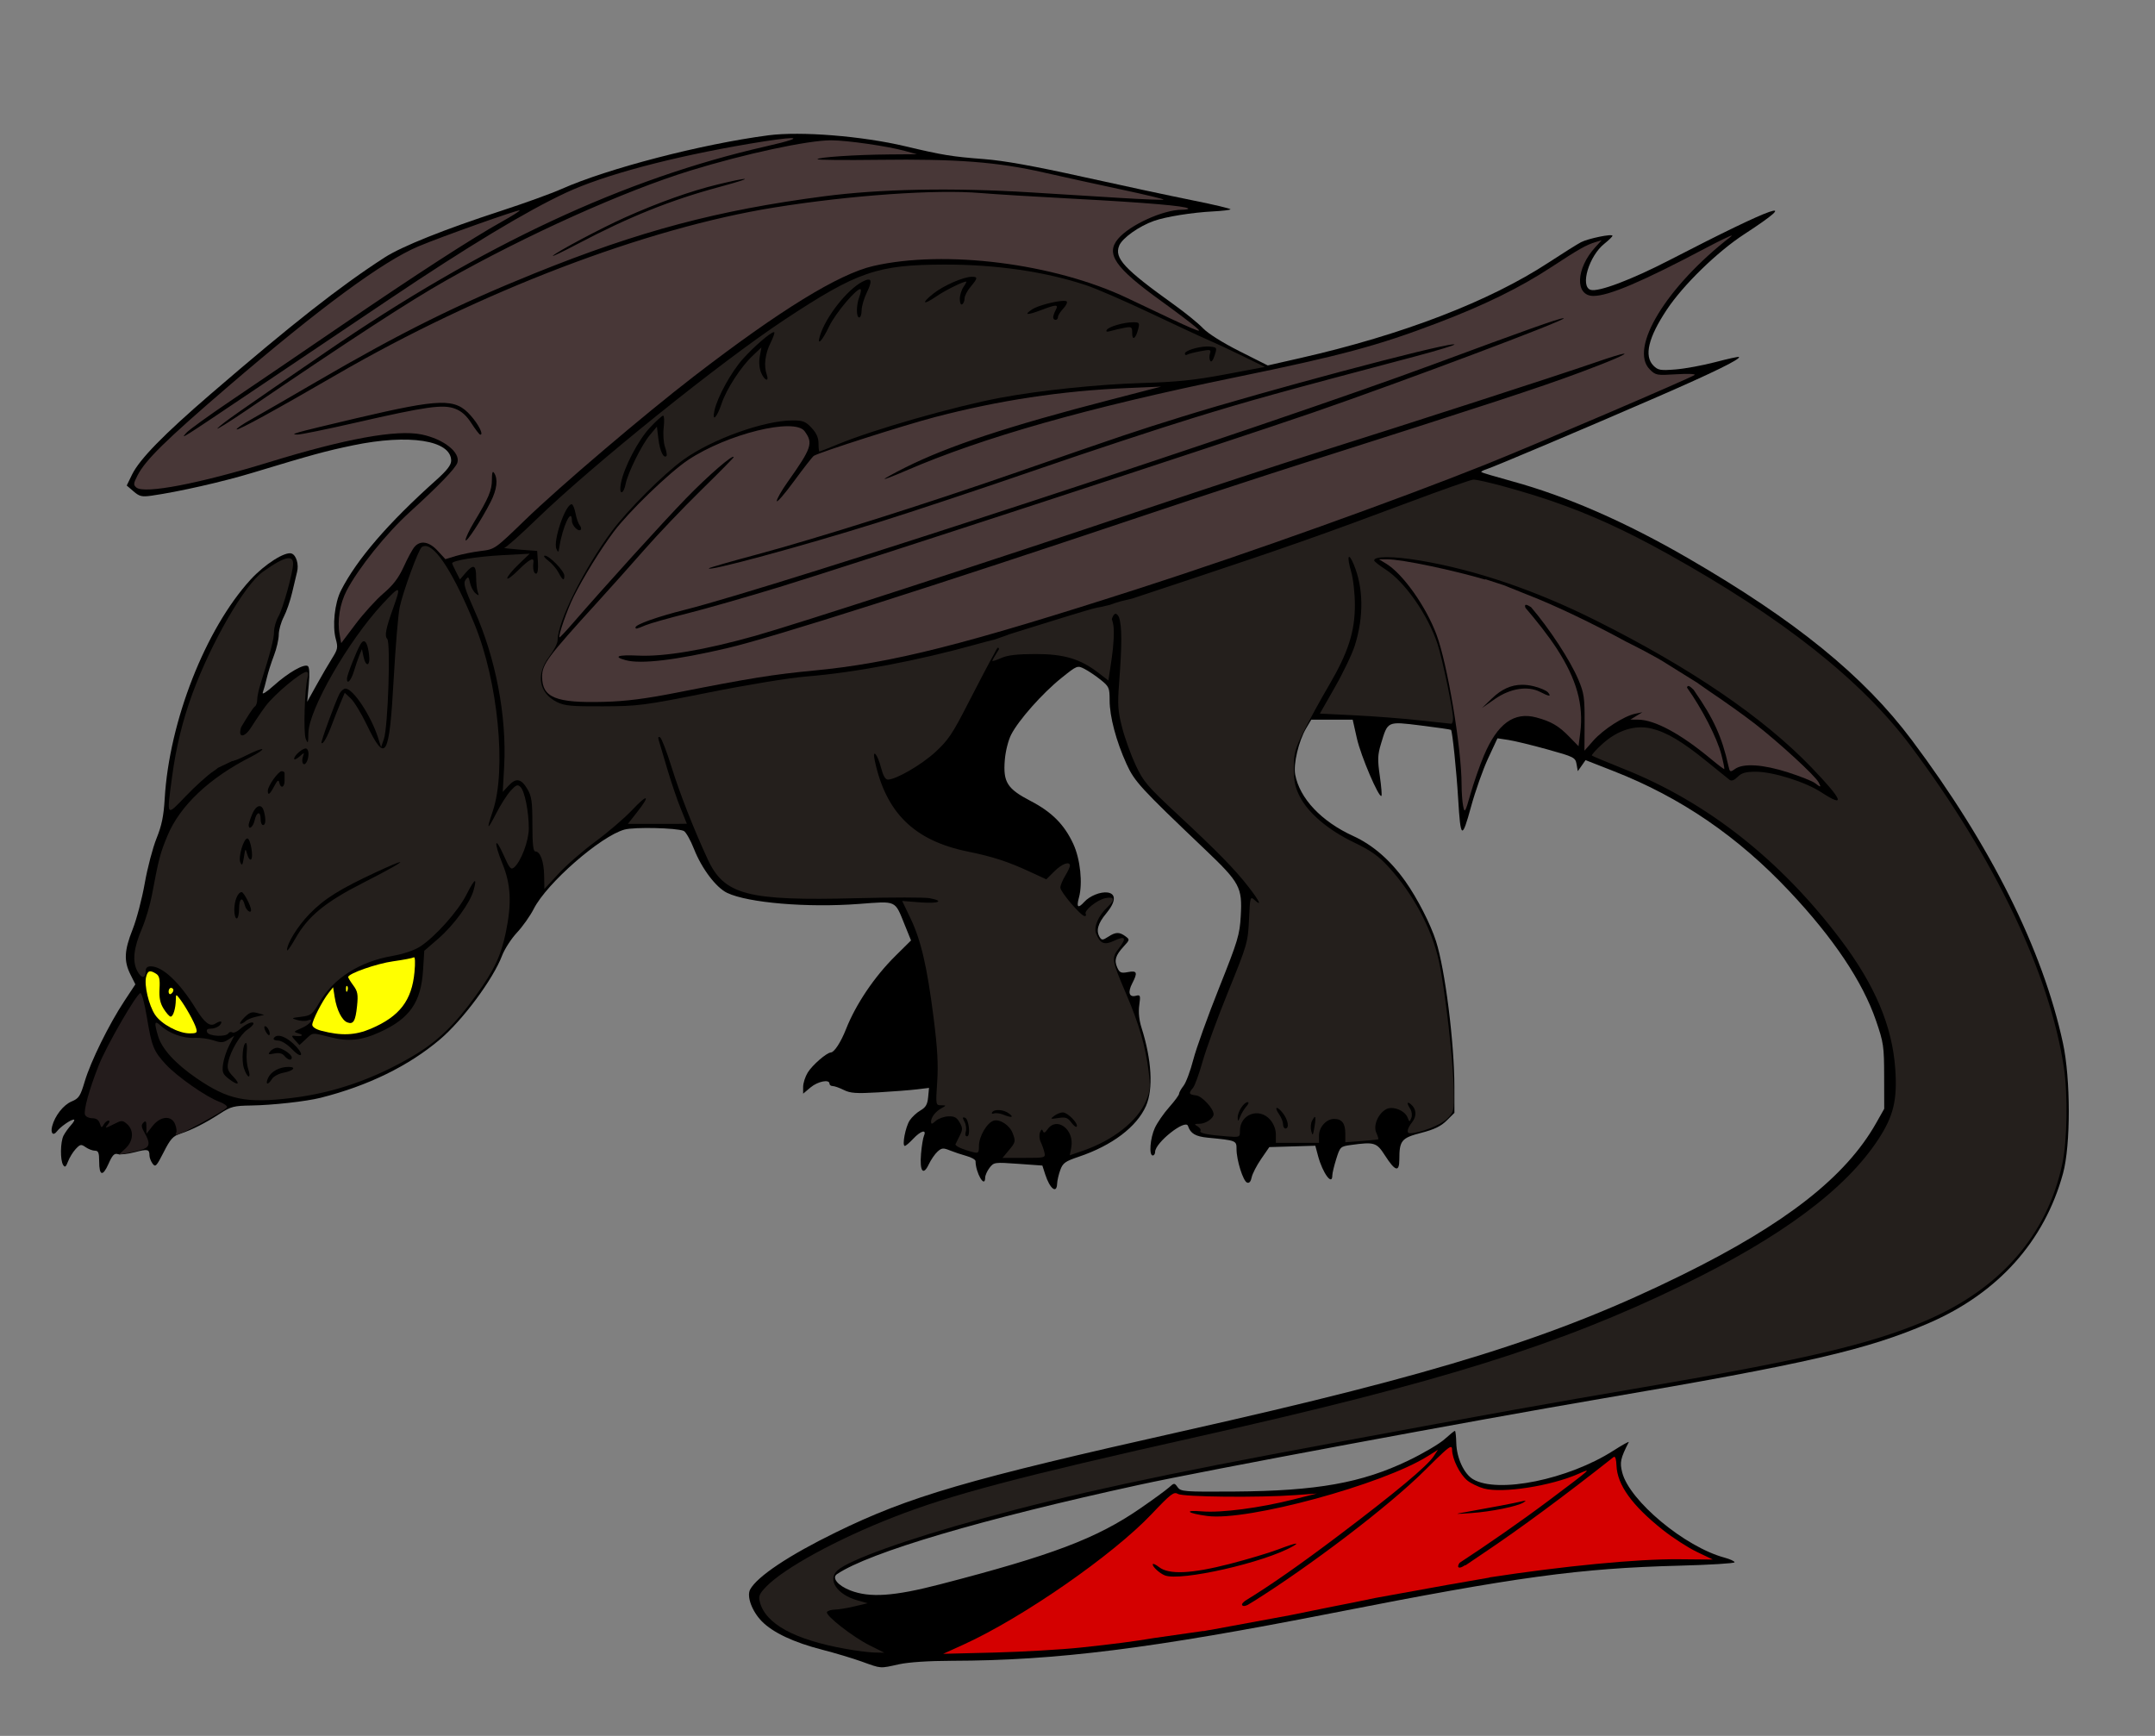 <?xml version="1.0" encoding="UTF-8" standalone="no"?>
<!-- Created with Inkscape (http://www.inkscape.org/) -->

<svg
   xmlns:dc="http://purl.org/dc/elements/1.1/"
   xmlns:cc="http://creativecommons.org/ns#"
   xmlns:rdf="http://www.w3.org/1999/02/22-rdf-syntax-ns#"
   xmlns:svg="http://www.w3.org/2000/svg"
   xmlns="http://www.w3.org/2000/svg"
   xmlns:sodipodi="http://sodipodi.sourceforge.net/DTD/sodipodi-0.dtd"
   xmlns:inkscape="http://www.inkscape.org/namespaces/inkscape"
   id="svg3107"
   version="1.1"
   inkscape:version="0.48.4 r9939"
   width="900"
   height="725"
   sodipodi:docname="Toothless How to Train your Dragon.svg">
  <rect width="100%" height="100%" fill="#808080" stroke="none"/>
  <defs
     id="defs3111" />
  <sodipodi:namedview
     pagecolor="#ffffff"
     bordercolor="#666666"
     borderopacity="1"
     objecttolerance="10"
     gridtolerance="10"
     guidetolerance="10"
     inkscape:pageopacity="0"
     inkscape:pageshadow="2"
     inkscape:window-width="1366"
     inkscape:window-height="705"
     id="namedview3109"
     showgrid="false"
     inkscape:zoom="2.8284271"
     inkscape:cx="207.25937"
     inkscape:cy="365.40526"
     inkscape:window-x="-8"
     inkscape:window-y="-8"
     inkscape:window-maximized="1"
     inkscape:current-layer="svg3107" />
  <path
     style="fill:#000000"
     d="m 359.913,693.962 c -3.85,-1.379 -11.23,-3.592 -16.399,-4.917 -12.066,-3.092 -20.781,-7.198 -25.423,-11.977 -4.073,-4.194 -6.329,-10.409 -4.801,-13.226 2.944,-5.429 16.163,-14.25 35.623,-23.774 30.982,-15.162 54.771,-22.103 145.5,-42.454 106.707,-23.934 155.361,-39.16 208,-65.091 43.315,-21.337 68.395,-40.953 81.108,-63.436 l 3.393,-6 -0.029,-13.5 c -0.027,-12.693 -0.232,-14.09 -3.414,-23.363 -5.565,-16.217 -17.738,-34.404 -36.08,-53.909 -21.562,-22.929 -45.4,-39.243 -73.342,-50.196 l -11.865,-4.65 -1.622,2.309 -1.622,2.309 -0.513,-2.924 c -0.491,-2.798 -1.021,-3.065 -12.236,-6.185 -6.447,-1.793 -13.765,-3.567 -16.261,-3.941 l -4.539,-0.681 -3.899,8.365 c -2.144,4.601 -5.366,13.725 -7.158,20.275 -3.785,13.835 -4.348,13.478 -5.361,-3.41 -0.699,-11.651 -2.414,-28.187 -2.982,-28.755 -0.171,-0.171 -5.819,-0.991 -12.552,-1.822 -14.181,-1.751 -13.803,-1.923 -16.675,7.577 -1.423,4.708 -1.498,6.642 -0.519,13.428 0.629,4.361 0.938,8.134 0.686,8.387 -1.034,1.034 -8.596,-16.669 -10.235,-23.962 l -1.765,-7.853 -8.66,0 -8.66,0 -2.161,3.663 c -3.074,5.209 -5.351,14.84 -4.541,19.207 1.855,10.007 10.919,19.622 24.22,25.692 8.202,3.743 15.526,10.107 21.793,18.938 4.952,6.978 10.528,17.861 12.81,25 3.808,11.918 7.653,42.416 7.671,60.85 l 0.011,10.85 -3.25,3.225 c -2.394,2.376 -5.188,3.725 -10.609,5.121 -8.228,2.119 -9.141,3.217 -9.141,10.987 0,5.627 -1.696,5.173 -6.057,-1.623 -3.433,-5.351 -4.375,-5.636 -14.157,-4.295 -4.393,0.602 -4.53,0.733 -6.139,5.838 -0.905,2.872 -1.646,5.97 -1.646,6.884 0,4.518 -4.042,-1.002 -5.949,-8.123 l -1.147,-4.286 -9.606,0.286 -9.606,0.286 -3.412,4.955 c -1.876,2.725 -3.656,6.179 -3.956,7.676 -0.357,1.784 -1.02,2.539 -1.926,2.191 -1.651,-0.633 -4.398,-9.353 -4.398,-13.959 0,-3.607 -0.057,-3.629 -12,-4.793 -5.15,-0.502 -7.219,-1.729 -8.28,-4.911 -1.018,-3.054 -13.72,6.984 -13.72,10.842 0,0.823 -0.45,1.497 -1,1.497 -1.646,0 -1.089,-7.21 0.887,-11.5 1.014,-2.2 3.704,-6.094 5.978,-8.653 2.274,-2.559 4.135,-5.086 4.135,-5.615 0,-0.529 0.842,-2.035 1.871,-3.346 1.029,-1.312 2.86,-6.21 4.067,-10.885 1.208,-4.675 6.053,-18.164 10.767,-29.976 7.868,-19.715 8.611,-22.174 9.054,-30 0.683,-12.061 -0.315,-13.921 -14.969,-27.881 -27.066,-25.783 -29.4,-28.328 -32.748,-35.692 -4.302,-9.464 -7.043,-19.782 -7.043,-26.514 0,-5.272 -0.221,-5.781 -3.75,-8.616 -2.062,-1.657 -5.1,-3.702 -6.75,-4.543 -2.974,-1.517 -3.059,-1.484 -9.727,3.873 -7.851,6.307 -17.817,17.554 -20.888,23.574 -1.229,2.409 -2.372,6.969 -2.666,10.641 -0.741,9.228 1,11.983 10.784,17.073 8.88,4.62 14.095,9.869 17.824,17.94 2.934,6.349 3.998,16.476 2.356,22.422 -1.13,4.092 -0.387,4.687 2.235,1.789 2.271,-2.51 6.809,-4.338 9.738,-3.923 3.671,0.52 3.435,3.936 -0.606,8.773 -3.533,4.229 -4.332,7.274 -2.619,9.98 0.766,1.211 1.276,1.174 3.45,-0.25 3.119,-2.043 4.659,-2.096 7.179,-0.245 1.897,1.393 1.882,1.49 -0.662,4.25 -3.441,3.732 -4.08,5.827 -2.703,8.85 0.987,2.166 1.588,2.418 4.473,1.877 3.818,-0.716 4.137,0.142 1.761,4.737 -1.926,3.724 -1.291,5.899 1.508,5.167 1.913,-0.5 2.015,-0.223 1.441,3.959 -0.398,2.905 -0.066,6.221 0.939,9.366 4.269,13.365 4.969,25.675 1.86,32.705 -3.861,8.729 -14.164,16.507 -28.067,21.19 -5.692,1.917 -6.656,2.614 -7.73,5.582 -0.675,1.865 -1.261,4.404 -1.303,5.642 -0.15,4.432 -3.033,2.18 -4.989,-3.895 l -1.173,-3.645 -10.113,-0.724 c -9.862,-0.706 -10.158,-0.665 -11.935,1.645 -1.002,1.303 -1.832,3.156 -1.844,4.119 -0.06,4.732 -3.993,-2.002 -4.017,-6.878 0,-0.621 -1.693,-1.592 -3.756,-2.159 -2.062,-0.567 -5.19,-1.611 -6.95,-2.322 -2.805,-1.132 -3.444,-1.071 -5.179,0.499 -1.089,0.985 -2.729,3.372 -3.646,5.304 -2.346,4.945 -3.848,2.919 -3.239,-4.37 0.268,-3.204 0.822,-6.612 1.233,-7.574 1.194,-2.802 -1.347,-2.091 -4.468,1.25 -1.541,1.65 -3.131,3 -3.533,3 -1.25,0 0.265,-7.942 2.029,-10.634 0.922,-1.407 2.949,-3.289 4.506,-4.182 2.194,-1.259 2.914,-2.499 3.201,-5.518 l 0.371,-3.894 -5.037,0.61 c -2.771,0.336 -10.036,0.902 -16.145,1.258 -9.22,0.538 -11.668,0.369 -14.404,-0.996 -1.813,-0.904 -3.902,-1.644 -4.642,-1.644 -0.741,0 -1.346,-0.45 -1.346,-1 0,-1.945 -4.888,-0.965 -7.923,1.589 l -3.077,2.589 0,-2.839 c 0,-1.561 0.864,-4.249 1.915,-5.973 1.89,-3.099 7.924,-8.336 9.676,-8.397 1.406,-0.049 4.173,-4.303 6.289,-9.672 4.128,-10.473 11.855,-21.936 20.67,-30.665 l 6.512,-6.448 -2.571,-6.342 c -4.314,-10.643 -3.152,-10.106 -19.242,-8.896 -21.56,1.622 -46.178,-0.445 -54.966,-4.614 -4.627,-2.196 -10.651,-10.163 -13.85,-18.316 -1.49,-3.799 -3.436,-7.209 -4.323,-7.579 -3.077,-1.282 -20.571,-1.676 -24.698,-0.557 -9.923,2.692 -32.473,22.38 -37.901,33.091 -1.476,2.912 -4.631,7.377 -7.012,9.922 -2.381,2.546 -5.182,6.873 -6.225,9.617 -3.745,9.854 -16.413,26.94 -25.986,35.047 -13.066,11.065 -30.009,19.348 -49.791,24.344 -6.057,1.529 -20.186,3.097 -29.072,3.225 -7.151,0.103 -8.418,0.433 -12.928,3.363 -6.111,3.97 -11.82,6.859 -16.617,8.409 -3.039,0.982 -4.15,2.218 -6.946,7.727 -2.997,5.905 -3.458,6.38 -4.632,4.775 -0.717,-0.981 -1.304,-2.522 -1.304,-3.425 0,-2.606 -0.712,-2.757 -6.231,-1.326 -2.859,0.742 -6.013,1.09 -7.007,0.775 -1.411,-0.448 -2.255,0.436 -3.842,4.024 -2.424,5.479 -3.92,5.095 -3.92,-1.008 0,-3.589 -0.341,-4.441 -1.778,-4.441 -0.978,0 -2.716,-0.657 -3.863,-1.46 -1.887,-1.322 -2.282,-1.25 -4.156,0.75 -1.139,1.216 -2.576,3.545 -3.195,5.177 -0.894,2.358 -1.314,2.666 -2.051,1.5 -1.291,-2.042 -1.188,-9.652 0.167,-12.282 0.619,-1.201 2.047,-3.197 3.174,-4.434 1.127,-1.238 1.621,-2.25 1.097,-2.25 -1.282,0 -5.618,3.039 -7.065,4.953 -1.542,2.038 -2.729,0.74 -1.973,-2.156 1.145,-4.387 4.704,-8.925 8.119,-10.352 3.061,-1.279 3.661,-2.196 5.516,-8.425 2.48,-8.327 10.107,-23.805 16.511,-33.507 l 4.612,-6.987 -2.059,-4.122 c -2.805,-5.617 -2.59,-10.014 0.925,-18.861 1.641,-4.131 3.911,-12.773 5.045,-19.204 1.134,-6.431 3.349,-14.876 4.921,-18.765 2.174,-5.376 2.993,-9.35 3.414,-16.572 1.885,-32.303 17.024,-70.919 35.884,-91.527 5.885,-6.431 14.503,-11.89 17.159,-10.87 1.924,0.738 3.043,4.567 2.24,7.666 -0.318,1.227 -1.229,5.054 -2.023,8.503 -0.795,3.45 -2.385,8.076 -3.535,10.281 -1.149,2.205 -2.09,5.565 -2.09,7.467 0,1.902 -0.912,5.826 -2.026,8.719 -1.115,2.893 -2.449,7.097 -2.966,9.341 -0.517,2.244 -1.267,4.944 -1.667,6 -0.433,1.142 1.457,-0.037 4.664,-2.91 5.98,-5.358 12.499,-9.094 14.12,-8.093 0.682,0.422 0.827,3.175 0.409,7.788 l -0.647,7.135 3.893,-7.01 c 2.141,-3.856 5.068,-8.872 6.505,-11.147 2.334,-3.697 2.498,-4.546 1.547,-7.99 -1.521,-5.506 -0.495,-15.13 2.169,-20.353 6.634,-13.003 19.697,-28.148 39.753,-46.088 4.515,-4.039 6.247,-6.283 6.247,-8.095 0,-8.53 -17.594,-11.279 -41,-6.407 -11.495,2.393 -16.658,3.804 -42,11.473 -12.452,3.768 -30.898,7.947 -42.142,9.547 -4.024,0.572 -5.022,0.334 -7.494,-1.793 l -2.852,-2.453 2.198,-4.525 c 3.113,-6.407 13.15,-16.698 32.789,-33.617 34.046,-29.33 54.036,-45.03 72.666,-57.071 7.192,-4.649 24.998,-11.776 48.834,-19.547 9.625,-3.138 20.875,-7.208 25,-9.044 19.309,-8.596 58.662,-18.815 86.5,-22.461 13.444,-1.761 39.137,0.298 57.192,4.583 15.565,3.694 19.414,4.321 32.808,5.348 8.362,0.641 20.943,2.9 41.5,7.454 16.225,3.594 36.808,7.999 45.741,9.791 8.932,1.791 16.015,3.482 15.74,3.758 -0.276,0.276 -3.534,0.658 -7.241,0.85 -8.805,0.456 -19.736,2.208 -24.697,3.958 -6.259,2.208 -13.221,7.148 -14.531,10.31 -2.169,5.237 1.981,9.707 22.988,24.761 4.675,3.35 10.075,7.748 12,9.774 2.1,2.209 8.21,6.053 15.274,9.608 l 11.774,5.926 13.726,-3.122 c 42.481,-9.664 78.78,-23.635 103.558,-39.859 5.958,-3.901 12.05,-7.722 13.538,-8.492 3.035,-1.569 13.129,-3.63 13.129,-2.68 -10e-5,0.338 -1.525,1.83 -3.388,3.317 -6.423,5.125 -10.215,17.836 -5.744,19.255 3.221,1.022 17.031,-4.193 33.132,-12.511 44.477,-22.978 55.911,-26.921 31,-10.691 -11.232,7.318 -25.45,21.168 -32.273,31.439 -7.776,11.704 -9.616,19.416 -5.593,23.439 1.907,1.907 2.892,2.074 9.25,1.567 3.914,-0.312 11.386,-1.69 16.604,-3.062 5.219,-1.372 9.642,-2.342 9.829,-2.155 0.856,0.856 -10.809,6.569 -34.055,16.679 -30.364,13.205 -68.37,29.287 -71.587,30.293 -1.279,0.4 -2.141,0.912 -1.915,1.137 0.226,0.226 5.997,1.942 12.825,3.814 22.811,6.255 47.276,16.946 73.415,32.085 44.901,26.004 73.403,49.171 93.513,76.008 33.005,44.046 54.685,87.505 63.126,126.542 3.239,14.977 3.254,42.677 0.03,54.458 -7.758,28.355 -27.132,49.96 -56.042,62.498 -25.626,11.114 -50.932,16.956 -136.626,31.547 -53.043,9.031 -165.856,30.056 -193.044,35.977 -65.741,14.319 -112.819,28.226 -126.309,37.312 -2.303,1.551 0.367,4.813 5.592,6.829 8.087,3.12 18.119,2.443 37.261,-2.514 47.118,-12.202 65.607,-19.211 83.823,-31.777 5.322,-3.671 10.693,-7.588 11.934,-8.705 2.225,-2.001 2.278,-2.002 3.67,-0.099 1.329,1.817 2.733,1.922 23.743,1.774 34.363,-0.241 53.133,-3.588 72.583,-12.941 6.189,-2.976 12.993,-6.984 15.121,-8.907 2.128,-1.922 4.075,-3.495 4.327,-3.495 0.252,0 0.51,2.282 0.574,5.071 0.142,6.24 3.228,12.909 7.006,15.141 10.331,6.103 39.75,0.116 58.568,-11.918 3.766,-2.409 6.668,-4.022 6.447,-3.586 -3.467,6.866 -3.797,8.398 -2.728,12.646 2.977,11.823 26.147,31.127 42.715,35.588 2.32,0.625 4.218,1.502 4.218,1.95 0,0.448 -10.463,1.087 -23.25,1.421 -41.535,1.085 -67.727,4.661 -144.25,19.696 -75.968,14.926 -115.777,19.929 -159.33,20.027 -9.76,0.022 -18.122,0.575 -22.17,1.465 -8.119,1.786 -7.185,1.854 -15.5,-1.125 z"
     id="path3298"
     inkscape:connector-curvature="0" />
  <path
     style="fill:#d40000"
     d="M 605.844 604.344 C 604.812 604.51 602.079 607.097 595.156 614 C 579.91 629.202 546.82 654.241 523.375 668.906 C 523.359 668.916 523.328 668.896 523.312 668.906 C 523.312 668.906 523.189 669.006 523.156 669.031 C 522.431 669.484 521.737 669.88 521.031 670.312 C 520.124 670.74 519.194 670.971 518.781 670.406 C 518.404 669.891 519.46 669.014 520 668.594 C 520.021 668.577 520.012 668.577 520.031 668.562 C 530.6 662.112 543.115 653.337 559 641.344 C 582.753 623.409 596.044 612.334 598.781 608.156 L 600.531 605.5 L 596.344 608.125 C 577.54 619.995 520.971 635.374 504.25 633.156 C 495.842 632.041 494.095 630.559 501.969 631.219 C 510.09 631.899 526.029 629.816 540.406 626.188 L 549.906 623.781 L 540.906 624.438 C 525.686 625.544 494.142 625.221 491.969 623.938 C 490.237 622.915 489.002 623.859 481.031 632.281 C 464.768 649.465 427.097 675.608 402.438 686.844 L 393.906 690.719 L 415.406 690.188 C 427.231 689.885 443.431 688.933 451.406 688.094 C 464.554 686.711 474.423 685.42 481.75 684.156 L 502.469 681.188 C 502.511 681.241 502.648 681.237 502.906 681.188 C 503.006 681.168 504.535 680.879 504.719 680.844 L 505.594 680.719 L 538.781 674.594 L 554.438 671.406 C 562.499 669.841 569.05 668.524 574.281 667.406 L 574.625 667.344 L 604.281 661.969 L 622.062 658.875 L 621.969 658.812 C 652.966 654.049 683.767 651.062 701.125 651.219 L 715.344 651.344 L 708.625 648.125 C 704.93 646.351 698.521 642.205 694.375 638.906 C 681.54 628.695 675.407 620.149 675.094 612.062 C 675.002 609.688 674.664 608.387 674.156 608.438 C 674.084 608.445 673.985 608.469 673.906 608.531 C 653.256 624.825 634.926 638.376 619.406 648.781 C 616.549 650.697 614.48 652.111 612 653.781 L 611.844 653.688 C 611.844 653.688 609.757 655.212 609.094 654.531 C 608.717 654.144 609.229 653.223 609.562 652.719 C 620.854 645.344 635.566 635.142 646.906 626.625 C 665.067 612.985 665.078 612.959 659.188 615.562 C 647.727 620.628 627.512 623.771 619.781 621.688 C 617.516 621.077 614.422 619.599 612.906 618.406 C 609.748 615.922 606.47 609.344 606.438 605.438 C 606.431 604.694 606.313 604.268 605.844 604.344 z M 636.906 626.781 C 637.33 626.76 637.105 626.969 636.281 627.5 C 633.754 629.129 622.734 631.367 614.406 631.938 C 607.169 632.434 607.099 632.404 612.406 631.469 C 621.92 629.792 632.809 627.708 635.406 627.062 C 636.158 626.876 636.652 626.794 636.906 626.781 z M 541.281 644.688 C 541.605 644.721 541.209 645.066 540.031 645.75 C 528.301 652.561 492.869 660.609 486.406 657.938 C 484.265 657.052 481.406 654.454 481.406 653.375 C 481.406 652.87 482.613 653.36 484.062 654.5 C 488.159 657.722 497.543 657.304 513.625 653.156 C 520.936 651.271 529.962 648.571 533.688 647.156 C 538.163 645.457 540.742 644.632 541.281 644.688 z "
     id="path3292" />
  <path
     style="fill:#241f1c"
     d="M 394.344 110.5 C 366.351 110.582 358.134 113.413 327.875 133.375 C 301.123 151.024 247.564 194.104 224.156 216.781 C 217.449 223.279 211.374 228.682 210.656 228.781 C 209.939 228.88 212.719 229.218 216.844 229.531 L 224.344 230.094 L 224.656 234.844 C 224.84 237.701 224.541 239.594 223.906 239.594 C 222.904 239.594 222.427 237.57 222.781 234.844 C 223.085 232.504 221.024 233.57 216.438 238.156 C 213.919 240.675 211.844 242.188 211.844 241.5 C 211.844 240.812 213.953 238.22 216.531 235.75 L 221.219 231.25 L 209.656 231.875 C 199.236 232.433 188.844 234.118 188.844 235.25 C 188.844 235.487 189.573 237.111 190.469 238.844 L 192.094 242 L 194.438 239.281 C 197.717 235.469 198.844 235.913 198.844 241 C 198.844 243.43 199.153 246.243 199.531 247.25 C 200.126 248.836 199.999 248.924 198.594 247.781 C 197.701 247.056 196.674 245.116 196.312 243.469 C 195.726 240.801 195.54 240.648 194.438 242.156 C 193.403 243.571 194.008 245.674 198.156 254.969 C 207.028 274.851 211.66 299.069 210.562 319.906 L 209.969 330.75 L 212.438 328.094 C 215.536 324.751 217.679 325.165 220.281 329.594 C 222.025 332.561 222.344 334.797 222.344 344.344 C 222.344 352.502 222.681 355.593 223.562 355.594 C 225.62 355.595 227.141 359.727 227.25 365.656 L 227.344 371.312 L 233.25 364.906 C 236.487 361.376 243.462 355.295 248.75 351.406 C 254.038 347.517 260.931 341.579 264.094 338.219 C 270.604 331.302 271.8 331.943 266.031 339.25 L 262.219 344.094 L 274.531 344.094 C 281.308 344.101 286.844 344.081 286.844 344.031 C 286.844 343.981 285.663 341.032 284.219 337.5 C 282.774 333.968 280.281 326.594 278.656 321.094 C 277.032 315.594 275.442 310.236 275.125 309.188 C 274.74 307.917 274.929 307.5 275.688 307.969 C 276.313 308.355 278.461 313.938 280.469 320.375 C 283.918 331.435 289.616 346.018 295.531 358.812 C 302.468 373.815 312.133 376.318 357.969 375.125 C 372.608 374.744 386.221 374.75 388.219 375.125 C 394.623 376.326 392.094 377.464 384.312 376.875 L 376.781 376.281 L 380.25 383.531 C 384.628 392.667 387.171 403.57 389.906 425.094 C 391.519 437.785 391.891 444.565 391.406 451.844 C 390.761 461.529 390.782 461.595 393.062 461.625 C 395.279 461.654 395.274 461.694 393.344 462.75 C 390.762 464.162 388.844 466.585 388.844 468.438 C 388.844 469.624 389.214 469.575 390.781 468.156 C 391.845 467.194 394.182 466.335 395.969 466.25 C 398.525 466.128 399.555 466.66 400.75 468.75 C 402.075 471.067 402.083 471.77 400.844 474.25 C 400.062 475.814 399.262 477.435 399.062 477.844 C 398.694 478.598 401.931 480.064 406.406 481.188 C 408.636 481.747 408.844 481.504 408.844 478.562 C 408.844 474.668 412.167 468.942 414.938 468.062 C 417.499 467.249 421.659 469.938 422.906 473.219 C 424.248 476.747 424.151 477.052 421.25 480.5 L 418.688 483.594 L 427.656 483.594 C 436.463 483.594 436.667 483.547 436.188 481.344 C 435.918 480.106 435.202 478.107 434.625 476.906 C 434.048 475.706 433.932 473.906 434.344 472.906 C 434.881 471.602 435.211 471.459 435.562 472.406 C 435.916 473.358 436.454 473.149 437.5 471.656 C 441.354 466.154 448.79 471.782 447.406 479.156 L 446.781 482.5 L 452.125 480.656 C 464.889 476.265 475.048 468.256 478.625 459.781 C 480.354 455.684 480.512 454.129 479.719 447.594 C 478.459 437.21 475.706 427.709 470.438 415.375 C 464.169 400.7 464.11 400.24 467.344 396 C 470.66 391.652 469.967 390.673 465.219 392.938 C 461.193 394.857 459.376 394.09 457.75 389.812 C 456.712 387.082 458.762 382.368 462.5 378.875 C 465.881 375.716 465.527 374.296 461.594 375.125 C 458.107 375.86 452.574 380.353 453.438 381.75 C 453.725 382.216 453.532 382.594 453 382.594 C 451.452 382.594 442.84 372.523 442.844 370.719 C 442.844 369.816 443.746 367.613 444.844 365.812 C 445.942 364.012 446.844 362.099 446.844 361.562 C 446.844 359.517 443.514 360.736 440.312 363.938 L 436.969 367.25 L 430.062 364.062 C 420.932 359.833 414.764 357.817 404.062 355.625 C 381.855 351.075 370.011 339.506 365.344 317.719 C 364.192 312.344 366.47 314.868 367.938 320.594 C 368.787 323.91 369.746 325.594 370.781 325.594 C 374.197 325.592 384.692 319.519 390.562 314.156 C 395.943 309.241 397.774 306.526 404.281 293.781 C 408.41 285.694 413.373 276.281 415.312 272.844 C 415.647 272.251 415.907 271.701 416.188 271.156 L 416.219 271.188 C 416.219 271.188 416.565 270.452 416.875 270.5 C 417.101 270.535 417.187 270.952 417.219 271.125 C 415.668 273.593 414.406 275.758 414.406 276 C 414.406 276.273 416.094 275.724 418.156 274.812 C 420.86 273.618 424.837 273.169 432.406 273.156 C 444.291 273.136 451.07 275.139 458.688 280.969 L 462.906 284.219 L 464.281 275.031 C 465.07 269.787 465.392 263.865 465 261.25 C 464.866 260.357 464.619 259.433 464.344 258.531 C 464.47 258.122 465.045 256.406 465.875 256.344 C 466.424 256.303 466.937 257.07 467.281 257.656 C 468.632 261.542 468.603 269.073 467.375 285.312 C 466.69 294.364 466.861 296.934 468.625 303.812 C 469.752 308.206 472.286 315.257 474.25 319.469 C 477.5 326.44 479.064 328.265 491.594 339.938 C 508.541 355.725 515.786 363.123 521.469 370.469 C 526.07 376.418 527.156 378.791 523.969 375.906 C 522.141 374.252 522.067 374.483 521.625 384 C 521.183 393.508 520.948 394.404 513.062 413.812 C 508.593 424.812 503.717 438.087 502.25 443.312 C 500.783 448.538 498.972 453.507 498.219 454.375 C 496.272 456.619 496.486 457.142 499.562 457.5 C 502.016 457.786 506.844 463.001 506.844 465.375 C 506.844 467.069 503.568 469.315 501.031 469.344 C 498.709 469.37 498.589 469.512 500.125 470.406 C 501.099 470.973 501.646 471.824 501.344 472.312 C 500.754 473.266 504.219 473.99 512.594 474.625 C 517.748 475.016 517.844 474.973 517.844 472.281 C 517.844 465.308 525.924 462.368 530.5 467.688 C 531.976 469.403 532.844 471.705 532.844 473.875 L 532.844 477.312 L 541.844 477.312 L 550.844 477.312 L 550.844 474.312 C 550.844 470.74 553.941 467.312 557.156 467.312 C 560.431 467.312 561.844 469.167 561.844 473.406 L 561.844 477.062 L 568.594 476.562 C 572.306 476.278 575.467 475.944 575.625 475.812 C 575.783 475.681 575.405 474.432 574.781 473.062 C 573.425 470.087 575.554 465.061 578.938 463.25 C 581.638 461.805 586.706 463.778 587.844 466.719 C 588.614 468.71 588.684 468.73 589.406 466.938 C 589.834 465.876 589.653 464.233 589 463.188 C 587.437 460.684 587.556 459.813 589.25 461.219 C 591.572 463.146 591.765 466.125 589.75 468.688 C 587.691 471.305 587.295 473.312 588.812 473.312 C 592.863 473.312 601.762 469.863 604.312 467.312 C 607.211 464.414 607.274 464.099 607.125 455.062 C 606.924 442.886 603.493 413.147 600.938 401.438 C 597.981 387.892 590.143 373.245 579.875 362.031 C 575.746 357.523 572.572 355.253 565.469 351.844 C 554.757 346.703 546.383 339.618 542.844 332.688 C 540.884 328.85 540.344 326.305 540.344 320.812 C 540.344 314.594 540.812 312.864 544.562 305.312 C 546.884 300.637 551.579 292.087 554.969 286.312 C 563.049 272.545 565.844 263.865 565.844 252.688 C 565.844 247.819 565.156 241.741 564.25 238.625 C 562.384 232.207 563.115 230.342 565.375 235.75 C 569.43 245.456 569.608 257.48 565.844 269.531 C 564.766 272.981 561.044 280.793 557.562 286.906 L 551.219 298.031 L 565.75 298.75 C 573.732 299.138 585.909 300.068 592.812 300.844 C 599.716 301.62 605.681 302.271 606.094 302.281 C 606.506 302.292 606.844 301.237 606.844 299.938 C 606.844 296.457 602.256 274.604 600.312 268.812 C 596.22 256.613 586.696 242.995 578.625 237.812 C 576.055 236.162 573.936 234.481 573.906 234.094 C 573.761 232.212 581.876 232.229 593.125 234.125 C 616.313 238.033 641.32 246.553 666.344 259.062 C 705.977 278.875 736.335 299.551 756.469 320.469 C 769.636 334.148 771.055 337.71 760.594 330.875 C 753.979 326.553 740.442 322.312 733.312 322.312 C 729.071 322.312 727.361 322.795 725.688 324.469 C 724.28 325.876 723.131 326.308 722.344 325.719 C 721.682 325.224 717.368 321.724 712.75 317.969 C 702.532 309.662 695.994 305.787 689.719 304.281 C 682.883 302.641 675.554 304.937 669.188 310.719 C 666.522 313.14 664.569 315.308 664.844 315.562 C 665.119 315.817 671.194 318.37 678.344 321.219 C 712.884 334.978 743.633 359.187 768.625 392.312 C 783.081 411.473 790.294 428.561 791.531 446.5 C 792.418 459.353 790.797 466.109 784.531 475.719 C 770.878 496.659 744.02 516.66 702.344 536.906 C 651.086 561.807 601.275 577.387 501.344 599.781 C 425.196 616.846 397.472 624.162 373.281 633.594 C 349.604 642.826 327.511 654.894 319.969 662.688 C 317.154 665.596 316.725 666.616 317.312 668.969 C 319.615 678.195 331.714 684.826 353.344 688.688 C 357.744 689.473 363.144 690.15 365.344 690.188 L 369.344 690.25 L 363.25 687.219 C 356.114 683.651 344.536 674.608 345.375 673.25 C 345.694 672.734 347.176 672.273 348.656 672.25 C 350.136 672.227 353.819 671.631 356.844 670.906 L 362.344 669.594 L 358.156 668.406 C 349.609 666.034 345.414 659.799 349.75 655.875 C 354.589 651.496 378.832 642.8 409.844 634.312 C 448.243 623.803 483.862 616.122 555.844 602.812 C 627.898 589.489 642.769 586.815 686.688 579.312 C 753.301 567.933 780.905 561.454 803.719 551.812 C 835.302 538.465 855.077 515.811 861.344 485.812 C 863.348 476.216 863.643 457.142 861.938 445.812 C 856.06 406.758 833.048 358.465 798 311.594 C 777.404 284.051 744.45 258.005 696.406 231.281 C 678.601 221.378 664.251 214.841 648.219 209.312 C 636.337 205.215 618.41 200.312 615.312 200.312 C 614.398 200.312 602.216 204.596 588.219 209.844 C 553.679 222.794 537.168 228.621 497.781 241.719 L 472.812 250 L 470.438 250.562 C 467.256 251.181 463.5 252.625 463.5 252.625 C 462.585 252.82 461.215 253.136 459.781 253.5 C 458.075 253.662 454.387 254.748 448.469 256.562 C 448.403 256.581 447.818 256.748 447.812 256.75 C 445.675 257.407 443.932 257.931 441 258.844 L 421.094 265.031 L 421.031 265.125 L 415.531 267.062 C 413.683 267.504 410.995 268.204 408.031 269.031 C 383.307 275.936 357.306 280.864 336.844 282.531 C 329.597 283.122 312.366 285.946 295.844 289.25 C 268.807 294.657 266.548 294.931 251.844 295 C 238.572 295.063 235.811 294.801 232.562 293.188 C 225.055 289.458 223.717 281.65 229.344 274.281 C 231.269 271.76 232.868 268.677 232.875 267.406 C 232.92 259.599 243.928 237.447 255.5 221.875 C 262.147 212.931 277.284 197.808 285.5 191.938 C 297.548 183.33 319.127 175.594 331.062 175.594 C 335.334 175.594 336.445 176.019 338.938 178.688 C 340.959 180.852 341.844 182.822 341.844 185.188 C 341.844 187.054 342.019 188.594 342.219 188.594 C 342.418 188.594 345.906 187.213 349.969 185.531 C 364.814 179.387 398.475 169.751 417.812 166.125 C 434.208 163.051 458.54 160.511 476.844 159.969 C 491.616 159.531 498.672 158.809 511.812 156.344 L 528.25 153.25 L 518.812 148.625 C 513.611 146.081 507.094 143.048 504.344 141.875 C 501.594 140.702 490.794 135.675 480.344 130.719 C 469.894 125.762 457.902 120.566 453.688 119.156 C 436.697 113.475 415.916 110.437 394.344 110.5 z M 405.875 115.594 C 408.457 115.594 408.364 116.192 405.344 119.781 C 403.969 121.415 402.844 123.568 402.844 124.594 C 402.844 125.619 402.394 126.754 401.844 127.094 C 401.267 127.45 400.844 126.511 400.844 124.875 C 400.844 123.315 401.55 121.035 402.406 119.812 C 403.262 118.59 403.77 117.594 403.531 117.594 C 402.112 117.594 394.764 121.235 391.062 123.781 C 385.441 127.649 384.553 126.784 389.844 122.594 C 394.086 119.234 402.439 115.594 405.875 115.594 z M 362.438 116.781 C 364.089 116.542 363.914 118.25 362.031 122.125 C 360.828 124.603 359.844 127.99 359.844 129.625 C 359.844 131.26 359.394 132.594 358.844 132.594 C 357.542 132.594 357.562 127.453 358.875 124 C 359.44 122.513 359.695 121.101 359.438 120.844 C 358.299 119.705 348.941 130.707 346.281 136.312 C 343.413 142.356 341.054 144.816 342.406 140.344 C 344.801 132.425 353.631 121.114 360.156 117.656 C 361.112 117.15 361.887 116.861 362.438 116.781 z M 444.031 125.656 C 444.773 125.634 445.31 125.717 445.5 125.906 C 445.887 126.293 445.225 127.635 444.031 128.906 C 442.837 130.177 441.844 131.754 441.844 132.406 C 441.844 133.058 441.394 133.594 440.844 133.594 C 440.294 133.594 439.844 133.117 439.844 132.531 C 439.844 131.945 440.306 130.595 440.875 129.531 C 442.203 127.049 441.283 127.045 434.656 129.562 C 428.873 131.76 427.399 131.597 431.125 129.156 C 433.475 127.616 440.817 125.754 444.031 125.656 z M 473.219 134.594 C 475.836 134.589 475.997 134.826 475.375 137.344 C 474.368 141.422 472.844 142.513 472.844 139.156 C 472.844 136.508 472.634 136.352 469.594 136.906 C 467.806 137.232 465.261 137.836 463.938 138.219 C 462.278 138.699 461.741 138.554 462.219 137.781 C 463.065 136.412 469.325 134.601 473.219 134.594 z M 323.156 138.719 C 323.251 138.711 323.331 138.737 323.375 138.781 C 323.609 139.015 322.87 141.048 321.75 143.312 C 319.537 147.785 318.938 152.797 320.188 156.344 C 321.384 159.738 319.281 159.064 317.844 155.594 C 317.089 153.772 316.889 151.144 317.312 148.844 L 318 145.094 L 314.312 148.594 C 309.392 153.234 303.371 162.52 301.344 168.625 C 299.394 174.495 297.279 176.527 298.375 171.469 C 299.6 165.819 305.394 155.315 310.312 149.844 C 314.951 144.685 321.742 138.845 323.156 138.719 z M 503.875 144.719 C 504.411 144.702 504.889 144.7 505.344 144.75 C 508.288 145.076 508.333 145.173 507.25 148.5 C 506.582 150.554 505.87 151.418 505.438 150.719 C 505.044 150.082 504.987 148.714 505.312 147.688 C 505.857 145.971 505.537 145.898 501.312 146.688 C 498.785 147.16 496.294 147.808 495.781 148.125 C 495.268 148.442 494.844 148.248 494.844 147.688 C 494.844 146.448 500.124 144.836 503.875 144.719 z M 276.938 173.594 C 277.386 173.594 277.507 175.799 277.188 178.5 C 276.865 181.222 277.091 184.854 277.719 186.656 C 278.342 188.444 278.63 190.151 278.344 190.438 C 277.148 191.633 275.611 188.453 275 183.5 L 274.344 178.188 L 271.438 181.656 C 267.995 185.739 262.123 197.628 261.25 202.281 C 260.91 204.091 260.175 205.594 259.625 205.594 C 259.012 205.594 258.883 204.144 259.312 201.844 C 260.53 195.324 266.505 183.864 271.406 178.625 C 274.006 175.846 276.489 173.594 276.938 173.594 z M 238.75 210.594 C 239.226 210.594 239.958 212.281 240.344 214.344 C 240.729 216.406 241.515 218.674 242.094 219.375 C 242.673 220.076 242.871 220.91 242.531 221.25 C 241.528 222.253 238.844 219.508 238.844 217.469 C 238.844 211.594 234.897 219.97 233.594 228.594 C 233.261 230.794 233.093 230.866 232.375 229.25 C 230.896 225.921 236.133 210.594 238.75 210.594 z M 227.531 232.062 C 229.397 232.019 235.688 238.478 235.688 240.438 C 235.688 242.8 234.933 242.379 233.25 239.125 C 232.426 237.532 230.497 235.296 228.969 234.156 C 227.441 233.017 226.789 232.08 227.531 232.062 z M 521.062 460.312 C 521.67 460.312 521.449 461.082 520.562 462.062 C 519.681 463.036 518.513 464.949 517.969 466.312 C 517.109 468.469 516.961 468.544 516.906 466.781 C 516.832 464.413 519.471 460.312 521.062 460.312 z M 533.344 462.719 C 533.773 462.781 534.648 463.474 535.75 464.875 C 537.958 467.682 538.564 471.312 536.844 471.312 C 536.294 471.312 535.844 470.509 535.844 469.531 C 535.844 468.554 535.131 466.727 534.25 465.469 C 532.955 463.62 532.791 462.639 533.344 462.719 z M 416.406 463.625 C 416.722 463.599 417.063 463.602 417.406 463.625 C 418.779 463.718 420.297 464.224 421.406 465.062 C 423.616 466.734 422.493 466.933 418.906 465.5 C 417.567 464.965 415.877 464.743 415.125 465.031 C 414.373 465.32 414.008 465.106 414.344 464.562 C 414.683 464.013 415.458 463.704 416.406 463.625 z M 443.875 464.594 C 445.805 464.594 450.234 469.025 449.719 470.438 C 449.522 470.976 448.502 470.26 447.469 468.875 C 445.881 466.748 445.028 466.461 441.969 466.938 C 438.629 467.458 438.49 467.373 440.281 466.031 C 441.349 465.231 442.976 464.594 443.875 464.594 z M 549.125 466.5 C 549.501 466.491 549.433 467.926 548.938 470.812 C 548.335 474.32 548.201 474.521 547.625 472.406 C 547.264 471.08 547.402 469.121 547.969 468.062 C 548.516 467.039 548.9 466.505 549.125 466.5 z M 402.375 466.688 C 402.516 466.678 402.73 466.724 403 466.812 C 404.667 467.361 405.451 474.594 403.844 474.594 C 403.178 474.594 402.976 473.783 403.344 472.625 C 403.686 471.546 403.446 469.684 402.812 468.5 C 402.119 467.205 401.952 466.714 402.375 466.688 z "
     id="path3288" />
  <path
     style="fill:#241c1c"
     d="m 59.883,479.913 c 2.704,-1.004 2.832,-2.709 0.507,-6.76 -1.39,-2.421 -1.491,-3.29 -0.5,-4.281 0.991,-0.991 1.246,-0.645 1.254,1.707 l 0.011,2.95 2.561,-3.25 c 3.333,-4.229 7.969,-4.556 9.448,-0.666 0.54,1.421 0.728,2.996 0.416,3.5 -0.311,0.504 -0.202,0.905 0.243,0.892 1.609,-0.048 20.666,-10.502 20.997,-11.52 0.187,-0.574 -1.254,-1.62 -3.202,-2.325 -5.396,-1.951 -17.663,-10.514 -22.356,-15.605 -5.152,-5.589 -5.893,-7.451 -7.975,-20.026 -0.91,-5.5 -2.106,-9.894 -2.655,-9.765 -1.701,0.4 -14.176,22.011 -17.375,30.1 -3.98,10.063 -6.434,18.917 -5.742,20.719 0.305,0.796 1.664,1.447 3.019,1.447 1.648,0 2.692,0.717 3.151,2.163 0.608,1.916 0.793,1.973 1.617,0.5 0.512,-0.915 1.413,-1.663 2.003,-1.663 0.643,0 0.524,0.665 -0.3,1.663 -1.425,1.726 -1.19,1.684 3.373,-0.603 2.434,-1.22 2.973,-1.171 4.75,0.437 2.899,2.623 2.574,7.071 -0.74,10.143 l -2.744,2.543 3.994,-0.731 c 2.197,-0.402 5.007,-1.107 6.244,-1.566 z"
     id="path3230"
     inkscape:connector-curvature="0" />
  <path
     style="fill:#241f1c"
     d="m 177.472,228.031 c -0.471,0.018 -0.907,0.159 -1.312,0.438 -1.375,0.943 -7.942,18.839 -9.25,25.219 -0.63,3.073 -1.736,16.348 -2.469,29.5 -1.862,33.411 -3.343,35.967 -11.312,19.406 -2.25,-4.675 -5.236,-9.574 -6.625,-10.875 l -2.531,-2.375 -1.625,3.875 c -0.903,2.126 -2.59,6.35 -3.719,9.375 -1.993,5.34 -3.706,8.388 -4.375,7.719 -0.381,-0.381 5.908,-17.534 7.562,-20.625 0.617,-1.152 1.72,-2.094 2.469,-2.094 3.171,0 10.563,11.118 13.594,20.469 l 1.281,4 1.188,-3.5 c 1.697,-4.961 2.861,-40.233 1.375,-41.719 -1.194,-1.194 -0.578,-4.372 2.438,-12.75 3.524,-9.79 3.126,-9.96 -4.469,-1.781 -14.29,15.389 -30.78,44.124 -30.906,53.875 -0.056,4.34 -0.173,4.627 -1.094,2.406 -1.027,-2.477 -0.466,-21.084 0.781,-25.75 0.332,-1.242 0.149,-2.25 -0.406,-2.25 -2.251,0 -13.313,9.232 -17.125,14.281 -4.438,5.878 -14.094,21.514 -14.094,22.844 0,0.454 2.725,-0.554 6.062,-2.25 3.337,-1.696 6.333,-2.855 6.625,-2.562 0.292,0.292 -1.902,1.759 -4.844,3.25 -17.284,8.757 -29.543,20.367 -34.75,32.875 -3.059,7.347 -3.674,9.749 -6.469,24.688 -0.784,4.195 -2.658,10.495 -4.156,14 -3.506,8.205 -4.119,13.683 -2,17.781 1.714,3.315 3.531,3.33 3.531,0.031 0,-1.314 0.681,-1.938 2.125,-1.938 4.936,0 12.021,6.651 18.844,17.75 3.586,5.833 5.874,7.592 8.094,6.188 2.241,-1.418 3.318,-1.101 1.938,0.562 -0.685,0.825 -2.303,1.5 -3.594,1.5 -1.675,0 -2.161,0.429 -1.75,1.5 0.662,1.726 7.865,2.103 8.875,0.469 0.345,-0.559 1.072,-0.717 1.625,-0.375 0.553,0.342 1.991,-0.268 3.187,-1.344 2.533,-2.276 5.656,-3.577 5.656,-2.344 0,0.469 -1.088,1.585 -2.438,2.469 -2.95,1.933 -7.099,8.855 -8.062,13.469 -0.588,2.817 -0.256,3.798 2.094,6.25 3.254,3.397 1.92,3.883 -2.062,0.75 -2.371,-1.865 -2.665,-2.701 -2.219,-6.031 0.284,-2.121 1.446,-5.642 2.594,-7.844 l 2.094,-4 -2.469,1.594 c -2.102,1.377 -3.008,1.425 -6.25,0.344 -2.083,-0.695 -5.64,-1.164 -7.906,-1.031 -4.639,0.272 -10.709,-1.914 -14.094,-5.094 -2.598,-2.441 -2.85,-1.454 -1.094,4.406 1.59,5.306 7.198,11.449 16,17.5 13.186,9.065 20.649,10.617 39.844,8.281 17.643,-2.147 34.173,-7.869 50.5,-17.469 10.206,-6.001 17.509,-13.008 26.438,-25.406 7.611,-10.569 10.428,-16.574 12.438,-26.312 2.511,-12.167 2.121,-19.985 -1.438,-28.719 -3.723,-9.135 -3.22,-11.962 0.594,-3.344 2.348,5.306 2.975,6.054 4.25,5 2.883,-2.384 6.177,-11.062 6.188,-16.344 0.013,-6.879 -1.714,-15.527 -3.438,-17.25 -1.205,-1.205 -1.79,-1.008 -4.094,1.469 -1.476,1.587 -4.191,5.831 -6.031,9.406 -3.863,7.506 -4.219,7.288 -1.469,-0.875 5.781,-17.16 2.187,-54.066 -7.594,-77.938 -8.642,-21.092 -16.193,-32.925 -20.75,-32.75 z m -25.531,39.781 c 0.956,-0.04 1.722,1.875 2.188,5.594 0.621,4.965 -1.389,5.465 -2.375,0.594 l -0.594,-2.906 -1.062,2.562 c -0.584,1.407 -1.622,4.445 -2.312,6.75 -1.169,3.903 -2.992,5.768 -2.875,2.938 0.064,-1.542 4.005,-11.533 5.625,-14.25 0.5,-0.838 0.972,-1.263 1.406,-1.281 z m -24.25,44.781 c 0.644,0 1.165,1.012 1.156,2.25 -0.019,2.852 -1.518,5.325 -2.375,3.938 -0.345,-0.559 -0.308,-1.832 0.062,-2.844 0.639,-1.747 0.56,-1.746 -1.5,0.062 -1.193,1.048 -2.188,1.456 -2.188,0.906 0,-1.324 3.36,-4.312 4.844,-4.312 z m -10.062,9.5 c 0.666,0 1.219,0.338 1.219,0.75 l 0,3.25 c 0,2.843 -1.652,3.402 -2.219,0.75 -0.286,-1.342 -0.771,-0.991 -2.094,1.5 -1.848,3.481 -2.688,4.076 -2.688,1.906 0,-1.984 4.371,-8.156 5.781,-8.156 z m -9.25,14.594 c 0.774,0.002 1.454,0.702 1.844,2.156 0.905,3.376 0.747,5.75 -0.375,5.75 -0.55,0 -1,-1.125 -1,-2.5 0,-3.475 -1.702,-3.135 -2.5,0.5 -0.613,2.793 -2.5,4.279 -2.5,1.969 0,-0.568 0.672,-2.593 1.469,-4.5 0.929,-2.223 2.068,-3.378 3.062,-3.375 z m -5.031,13.5 c 1.264,0.132 2.578,7.613 1.531,8.719 -0.428,0.453 -1.147,-0.447 -1.594,-2 -0.802,-2.784 -0.814,-2.758 -1.438,1.188 -0.515,3.258 -0.778,3.645 -1.469,2.094 -0.975,-2.189 1.389,-10.165 2.969,-10 z m 63.656,9.875 c 1.162,-0.14 -4.305,3.021 -15.375,8.656 -15.823,8.055 -22.995,13.948 -28.25,23.219 -1.918,3.384 -3.491,5.584 -3.5,4.875 -0.033,-2.776 4.41,-9.972 9.312,-15.031 6.227,-6.425 12.7,-10.476 28.312,-17.719 5.723,-2.655 8.803,-3.916 9.5,-4 z M 198.347,368 c 0.311,0.062 0.124,1.327 -0.562,3.812 -1.462,5.295 -8.205,14.557 -14.812,20.281 l -5.781,5 -0.5,8 c -0.836,13.497 -5.523,20.24 -17.969,25.938 -7.679,3.516 -13.194,4.092 -20.75,2.156 -7.836,-2.008 -7.155,-2.055 -10.281,0.844 l -2.625,2.438 -1.844,-2.031 c -1.453,-1.606 -1.55,-2.016 -0.375,-1.844 3.007,0.44 4.43,-0.222 2,-0.938 -2.45,-0.722 -2.426,-0.763 1.25,-2.344 3.488,-1.5 5.574,-4.369 2.25,-3.094 -0.826,0.317 -2.739,0.223 -4.25,-0.219 -2.566,-0.75 -2.456,-0.825 1.688,-1.344 4.121,-0.516 4.663,-0.953 7.656,-6.062 5.885,-10.046 16.737,-16.958 30.406,-19.344 4.485,-0.783 9.108,-2.316 11.5,-3.844 6.318,-4.036 15.955,-14.821 19.438,-21.719 1.951,-3.865 3.163,-5.767 3.562,-5.688 z m -97.406,4.594 c 0.859,0 3.906,5.829 3.906,7.469 0,1.696 -2.068,0.127 -2.594,-1.969 -0.968,-3.857 -2.406,-2.959 -2.406,1.5 0,2.2 -0.45,4 -1,4 -0.55,0 -1,-1.601 -1,-3.562 0,-3.881 1.482,-7.438 3.094,-7.438 z m 4.531,50.219 c 0.16,-0.013 0.33,-0.009 0.5,0 0.454,0.025 0.947,0.122 1.531,0.281 l 2.844,0.781 -3.344,0.75 c -1.838,0.411 -3.828,1.235 -4.438,1.844 -0.609,0.609 -1.56,1.125 -2.125,1.125 -0.565,0 0.146,-1.177 1.594,-2.625 1.418,-1.418 2.32,-2.067 3.438,-2.156 z m 5.25,5.781 c 1.028,0 2.45,3.019 1.75,3.719 -0.243,0.243 -0.949,-0.478 -1.562,-1.625 -0.614,-1.148 -0.698,-2.094 -0.188,-2.094 z m 5.312,4 c 1.625,-0.122 3.998,1.049 6.469,3.312 1.995,1.828 3.442,3.862 3.219,4.531 -0.244,0.732 -1.779,-0.182 -3.844,-2.312 -2.023,-2.088 -4.388,-3.531 -5.781,-3.531 -1.321,0 -2.095,-0.441 -1.75,-1 0.373,-0.603 0.949,-0.945 1.688,-1 z m -13.281,3 c 0.366,0 0.49,1.778 0.281,3.969 -0.209,2.191 0.078,5.341 0.656,7 0.578,1.659 0.666,3.031 0.188,3.031 -0.479,0 -1.376,-1.547 -2,-3.438 -1.094,-3.314 -0.491,-10.562 0.875,-10.562 z m 13,2 c 1.989,0 6.094,2.74 6.094,4.062 0,1.455 -1.601,1.105 -3.062,-0.656 -0.905,-1.091 -2.237,-1.403 -4.25,-1 -2.519,0.504 -2.758,0.384 -1.688,-0.906 0.684,-0.825 1.996,-1.5 2.906,-1.5 z m 4.719,8 c 3.54,0 2.105,1.644 -2.125,2.438 -1.944,0.365 -4.08,1.521 -4.75,2.594 -1.721,2.755 -2.932,2.431 -1.625,-0.438 1.23,-2.699 4.769,-4.594 8.5,-4.594 z"
     id="path3220"
     inkscape:connector-curvature="0" />
  <path
     style="fill:#ffff00"
     d="m 154.931,429.624 c 11.975,-5.125 17.062,-11.741 18.173,-23.639 0.376,-4.025 0.257,-6.484 -0.298,-6.141 -0.509,0.314 -4.372,1.051 -8.585,1.637 -6.948,0.966 -18.809,5.123 -18.809,6.592 0,0.328 0.966,1.902 2.146,3.498 1.818,2.459 2.056,3.772 1.558,8.602 -0.652,6.315 -1.537,7.799 -4.073,6.826 -2.238,-0.859 -4.408,-5.172 -5.25,-10.436 l -0.677,-4.234 -1.887,2.379 c -2.614,3.295 -6.816,11.499 -6.816,13.307 0,0.887 1.525,1.893 3.75,2.473 8.383,2.186 14.207,1.944 20.769,-0.864 z"
     id="path3208" />
  <path
     style="fill:#ffff00"
     d="m 145.017,411.858 c -0.332,-0.332 -0.569,0.258 -0.525,1.312 0.048,1.165 0.285,1.402 0.604,0.604 0.289,-0.722 0.253,-1.584 -0.079,-1.917 z"
     id="path3206" />
  <path
     style="fill:#ffff00"
     d="m 81.876,429.337 c -0.747,-2.503 -4.477,-9.169 -6.856,-12.25 -1.514,-1.962 -1.545,-1.952 -1.589,0.5 -0.066,3.605 -1.108,7 -2.149,7 -0.494,0 -1.81,-1.462 -2.925,-3.25 -1.501,-2.407 -1.951,-4.59 -1.735,-8.418 0.228,-4.036 -0.089,-5.405 -1.445,-6.25 -2.601,-1.621 -3.484,-1.334 -4.158,1.354 -0.86,3.426 1.137,11.876 3.728,15.777 2.604,3.92 9.777,7.787 14.446,7.787 3.012,0 3.287,-0.23 2.684,-2.25 z"
     id="path3182" />
  <path
     style="fill:#ffff00"
     d="m 72.413,413.528 c 0,-0.518 -0.45,-0.941 -1,-0.941 -0.55,0 -1,0.702 -1,1.559 0,0.857 0.45,1.281 1,0.941 0.55,-0.34 1,-1.041 1,-1.559 z"
     id="path3180" />
  <path
     style="fill:#000000"
     d="m 220.43,379.237 c 2.357,-4.717 2.983,-7.283 2.983,-12.228 0,-10.746 -1.546,-11.873 -7.098,-5.172 -3.116,3.76 -3.433,4.653 -2.75,7.75 0.424,1.925 0.586,4.85 0.36,6.5 -0.227,1.65 -0.689,5.469 -1.028,8.486 l -0.616,5.486 2.583,-2.426 c 1.421,-1.335 3.925,-5.113 5.566,-8.396 z"
     id="path3176" />
  <path
     style="fill:#241f1c"
     d="M 120.125 233.156 C 118.115 233.412 114.724 235.279 109.812 238.781 C 102.125 244.264 88.311 268.134 80.375 289.656 C 76.283 300.755 73.492 312.184 71.844 324.562 C 69.596 341.444 69.332 341.097 77.656 332.438 C 81.644 328.289 86.775 323.653 89.062 322.156 C 89.77 321.693 90.443 321.202 91.031 320.688 L 97.219 317.719 L 104.656 313.812 L 104.656 304.281 C 104.656 304.281 102.184 307.761 100.781 307.031 C 99.913 306.58 100.437 304.572 100.688 303.75 C 103.257 299.386 105.737 295.495 106.438 295.062 C 106.978 294.728 107.409 293.486 107.406 292.281 C 107.406 291.076 108.029 288.069 108.812 285.594 C 112.916 272.635 114.451 266.792 114.438 263.906 C 114.427 262.15 115.266 259.225 116.312 257.406 C 118.175 254.17 122.406 238.935 122.406 235.469 C 122.406 233.754 121.688 232.958 120.125 233.156 z "
     id="path3170" />
  <path
     style="fill:#483737"
     d="M 575.906 233.594 L 578.938 235.438 C 585.89 239.677 595.451 253.131 599.906 264.969 C 604.495 277.16 610.406 312.506 610.406 327.719 C 610.406 330.816 610.698 334.833 611.062 336.656 C 611.68 339.742 611.92 339.386 614.156 331.531 C 615.478 326.889 617.974 319.719 619.719 315.594 C 625.39 302.186 632.32 297.144 641.656 299.656 C 647.815 301.313 651.009 303.188 655.375 307.688 L 659.25 311.656 L 659.969 306.031 C 661.432 294.318 658.465 283.733 650.188 270.938 C 646.844 265.77 641.595 259.064 636.906 253.656 L 637.094 253.781 C 637.094 253.781 636.639 252.972 637.094 252.656 C 637.549 252.341 639.125 253.406 639.125 253.406 L 639.375 253.531 C 647.176 262.622 655.794 275.836 659.188 283.875 C 661.536 289.44 661.835 291.327 661.781 301.812 L 661.719 313.531 L 665.438 309.312 C 669.587 304.627 678.287 299.042 682.906 298.094 L 685.906 297.469 L 683.406 299 L 680.906 300.531 L 684.156 300.562 C 691.083 300.638 701.811 306.406 714.406 316.875 C 717.424 319.383 719.985 321.328 720.125 321.188 C 720.265 321.047 719.718 318.298 718.875 315.062 C 717.053 308.066 710.771 295.916 704.562 287.188 C 704.569 286.998 704.655 286.582 705.094 286.5 C 705.678 286.391 707.25 288.031 707.25 288.031 C 707.253 288.036 707.278 288.026 707.281 288.031 C 707.469 288.306 707.615 288.559 707.812 288.844 C 715.693 300.182 719.21 307.952 721.844 319.875 C 722.429 322.523 722.572 322.585 724.656 321.125 C 728.109 318.707 736.32 319.241 746.688 322.562 C 751.795 324.199 756.851 326.21 757.938 327.031 C 760.515 328.98 760.687 328.936 759.5 326.719 C 757.98 323.879 742.979 310.109 732.906 302.281 C 728.024 298.487 719.913 292.755 713.5 288.438 L 708.781 285.125 L 696.688 277.594 C 691.334 274.063 681.433 269.142 679.312 268.094 C 664.955 260.277 649.859 253.05 638.625 248.656 L 637.75 248.312 L 637.594 248.25 L 627.938 244.375 L 620.031 241.812 L 620.469 242.125 C 607.198 238.213 585.645 233.593 579.406 233.594 L 575.906 233.594 z M 635.688 286 C 637.221 285.995 638.798 286.193 640.469 286.594 C 643.125 287.231 645.855 288.411 646.5 289.188 C 648.031 291.032 647.023 290.952 643.188 288.969 C 638.06 286.317 630.707 287.486 624.281 291.969 L 618.906 295.719 L 623.062 291.719 C 627.038 287.878 631.087 286.014 635.688 286 z "
     id="path3168" />
  <path
     style="fill:#000000"
     d="m 655.227,310.421 c -3.597,-4.665 -11.659,-8.883 -17.187,-8.994 -4.647,-0.093 -10.667,2.64 -8.985,4.08 0.471,0.403 6.032,1.998 12.357,3.545 6.325,1.547 12.4,3.171 13.5,3.611 1.1,0.439 2.17,0.827 2.378,0.862 0.208,0.035 -0.721,-1.362 -2.064,-3.103 z"
     id="path3158" />
  <path
     style="fill:#483737"
     d="M 723.188 98.406 C 722.69 98.374 718.439 100.405 712.406 103.594 C 685.823 117.645 671.886 123.594 665.469 123.594 C 657.653 123.594 658.112 112.109 666.281 103.219 L 668.906 100.344 L 666.406 101.094 C 662.5 102.258 659.386 104.034 647.75 111.656 C 634.745 120.175 619.954 127.421 600.406 134.875 C 575.514 144.368 560.039 148.532 515.906 157.594 C 454.183 170.267 410.452 182.67 378.156 196.656 C 373.344 198.74 369.406 200.26 369.406 200.031 C 369.406 199.803 373.344 197.626 378.156 195.219 C 396.123 186.231 421.177 177.959 463.906 166.906 L 484.906 161.469 L 470.406 162.094 C 443.504 163.22 417.121 167.224 390.406 174.219 C 377.408 177.622 341.887 188.995 339.844 190.406 C 339.298 190.784 335.592 195.519 331.625 200.938 C 327.658 206.356 324.406 210.096 324.406 209.25 C 324.406 208.404 326.417 204.879 328.875 201.406 C 339.041 187.043 339.697 185.099 336.031 180.094 C 331.802 174.319 303.741 181.224 287.438 192.062 C 279.58 197.286 262.638 213.642 256.312 222.094 C 250.879 229.354 243.698 240.951 239.625 249.094 C 236.902 254.536 233.048 265.58 233.656 266.188 C 233.792 266.324 236.157 263.829 238.906 260.656 C 252.879 244.534 277.082 217.851 286.625 208.031 C 295.841 198.547 306.406 189.415 306.406 190.938 C 306.406 191.192 300.274 197.408 292.781 204.75 C 285.289 212.092 274.637 223.269 269.094 229.594 C 263.55 235.919 254.698 245.819 249.438 251.594 C 228.635 274.432 226.406 277.433 226.406 282.594 C 226.406 291.375 232.151 293.69 252.406 293.125 C 261.571 292.869 269.708 291.829 282.906 289.219 C 312.975 283.272 323.096 281.657 339.844 280.062 C 372.565 276.946 402.729 269.294 476.906 245.375 C 521.359 231.041 583.248 208.897 620.906 193.812 C 640.807 185.841 706.676 157.607 707.75 156.594 C 708.215 156.155 704.772 156.021 700.094 156.312 C 691.94 156.821 691.483 156.764 689 154.281 C 680.191 145.472 696.07 119.471 722.906 98.781 C 723.215 98.543 723.302 98.414 723.188 98.406 z M 652.844 132.906 C 652.981 132.898 653.06 132.904 653.094 132.938 C 653.914 133.758 585.369 159.53 548.406 172.281 C 513.998 184.151 354.876 236.193 325.594 245.156 C 312.215 249.252 294.933 254.206 287.188 256.156 C 279.442 258.107 271.53 260.329 269.625 261.125 C 265.766 262.737 265.406 262.829 265.406 262.031 C 265.406 260.821 274.52 257.58 286.125 254.656 C 324.686 244.942 530.358 177.481 598.906 152.062 C 636.666 138.061 650.779 133.031 652.844 132.906 z M 606.938 143.812 C 607.161 143.801 607.321 143.815 607.406 143.844 C 608.016 144.047 600.655 146.305 591.062 148.844 C 534.2 163.892 522.182 167.222 498.625 174.469 C 484.325 178.868 454.85 188.59 433.125 196.094 C 411.4 203.597 381.475 213.564 366.625 218.219 C 334.915 228.158 294.291 239.151 296.125 237.312 C 296.4 237.037 305.272 234.488 315.844 231.656 C 340.879 224.952 386.876 210.407 425.125 197.094 C 469.929 181.498 473.941 180.168 493.562 174.062 C 528.087 163.32 599.997 144.171 606.938 143.812 z M 678.125 147.719 C 680.038 147.522 673.518 150.492 660.031 155.5 C 642.423 162.039 622.568 168.55 543.625 193.688 C 528.537 198.492 500.487 207.686 481.312 214.125 C 388.4 245.325 322.659 266.269 303.625 270.719 C 282.129 275.744 267.58 277.452 261.281 275.719 C 255.833 274.22 258.052 273.415 266.531 273.812 C 277.475 274.325 294.328 271.484 315.469 265.531 C 332.842 260.639 411.813 234.946 479.594 212.156 C 504.112 203.913 535.761 193.521 549.906 189.062 C 588.342 176.949 650.454 156.843 665.25 151.719 C 672.805 149.102 676.977 147.837 678.125 147.719 z "
     id="path3156" />
  <path
     style="fill:#483737"
     d="M 330.312 57.688 C 328.067 57.722 322.134 58.494 312.875 60.062 C 280.412 65.562 252.207 73.094 236.406 80.469 C 219.66 88.285 195.427 102.903 162.406 125.094 C 146.731 135.627 121.531 152.549 106.406 162.719 C 74.984 183.846 75.242 183.712 77.812 180.781 C 78.853 179.595 87.178 173.57 96.312 167.406 C 105.447 161.242 126.181 147.144 142.406 136.062 C 173.918 114.54 197.135 99.515 209.656 92.531 C 213.909 90.16 217.217 88.061 217.031 87.875 C 216.561 87.405 184.22 98.897 174.719 102.906 C 159.881 109.168 133.495 128.599 95.406 161.312 C 69.058 183.942 60.71 192.15 57.406 198.625 C 55.712 201.947 55.652 202.532 56.969 203.625 C 60.292 206.383 83.172 202.008 112.562 192.969 C 144.288 183.211 165.55 179.345 175.969 181.438 C 185.195 183.29 192.423 188.973 191 193.281 C 190.223 195.635 183.126 202.968 171.094 213.906 C 161.269 222.838 149.696 237.257 144.781 246.656 C 141.901 252.164 140.767 259.293 141.844 265.031 L 142.5 268.594 L 148.562 260.562 C 151.887 256.151 157.104 250.414 160.156 247.812 C 164.245 244.327 166.473 241.382 168.656 236.594 C 170.286 233.019 172.302 229.306 173.156 228.344 C 175.633 225.552 179.275 226.201 182.812 230.062 L 186 233.531 L 190.438 232.188 C 192.891 231.456 197.552 230.522 200.781 230.125 C 206.646 229.404 206.665 229.414 219.281 217.188 C 233.559 203.351 268.954 173.222 289.906 157.094 C 325.753 129.499 350.304 114.417 364.719 111.094 C 394.593 104.207 440.347 109.992 470.812 124.5 C 500.982 138.867 503.037 139.737 499.406 136.625 C 497.481 134.975 490.956 130.048 484.906 125.688 C 465.655 111.811 461.657 106.026 466.938 99.75 C 471.815 93.953 485.79 87.594 493.656 87.594 C 495.349 87.594 496.51 87.354 496.219 87.062 C 495.197 86.04 478.626 84.612 449.406 83.062 C 433.181 82.202 415.254 81.11 409.562 80.625 C 390.906 79.035 355.196 81.545 323.406 86.656 C 269.696 95.291 200.494 121.723 140.406 156.562 C 115.051 171.264 99.361 179.861 98.844 179.344 C 98.552 179.052 101.384 177.119 105.125 175.031 C 108.866 172.943 121.131 165.847 132.406 159.281 C 167.564 138.809 191.046 127.156 223.406 114.094 C 267.125 96.447 299.567 87.824 344 82 C 367.653 78.899 397.462 78.316 430.406 80.344 C 441.681 81.038 458.712 82.102 468.25 82.688 C 477.788 83.273 485.768 83.576 485.969 83.375 C 486.17 83.174 478.363 81.295 468.625 79.219 C 458.887 77.142 444.198 73.931 436 72.062 C 416.656 67.655 399.593 66.332 367.156 66.75 C 352.993 66.932 341.406 66.83 341.406 66.5 C 341.407 65.675 357.291 64.608 371.312 64.5 L 382.906 64.406 L 377.906 63.031 C 370.835 61.067 353.687 58.594 347.094 58.594 C 337.363 58.594 311.144 64.222 288.406 71.219 C 260.676 79.751 219.797 98.144 186.125 117.219 C 170.828 125.885 147.301 141.195 103.406 171.031 C 95.431 176.452 89.806 179.945 90.906 178.812 C 92.979 176.678 98.493 172.796 136.406 146.812 C 201.342 102.309 260.837 74.536 319.906 61.125 C 329.983 58.837 333.2 57.643 330.312 57.688 z M 310.875 74.719 C 312.089 74.691 308.635 75.881 300.406 78.094 C 280.277 83.506 262.788 90.524 241.406 101.781 C 235.081 105.111 230.356 107.382 230.906 106.812 C 232.511 105.152 251.111 95.268 260.906 90.875 C 274.789 84.649 288.398 79.79 299.656 77.062 C 306.164 75.486 309.931 74.74 310.875 74.719 z M 183.562 168.25 C 190.251 168.087 193.311 169.876 196.531 173.5 C 199.895 177.285 202.095 181.658 200.562 181.531 C 200.202 181.501 198.556 179.381 196.906 176.812 C 194.801 173.536 192.753 171.713 190.031 170.688 C 185.014 168.798 178.124 169.756 148.531 176.531 C 136.395 179.31 125.442 181.547 124.188 181.5 C 122.257 181.427 122.368 181.282 124.906 180.5 C 126.556 179.992 137.356 177.359 148.906 174.656 C 166.562 170.524 176.874 168.413 183.562 168.25 z M 205.969 197.125 C 206.093 197.16 206.229 197.319 206.406 197.594 C 208.05 200.138 207.531 204.445 204.938 209.562 C 201.079 217.177 194.448 227.263 194.438 225.531 C 194.438 224.674 196.024 221.299 198 218.031 C 204.087 207.965 205.422 204.824 205.438 200.375 C 205.446 198.021 205.595 197.02 205.969 197.125 z "
     id="path3146" />
  <path
     style="fill:none;stroke:#000000;stroke-width:1px;stroke-linecap:butt;stroke-linejoin:miter;stroke-opacity:1"
     d="M 622.332,243.227 z"
     id="path3615"
     inkscape:connector-curvature="0" />
</svg>
